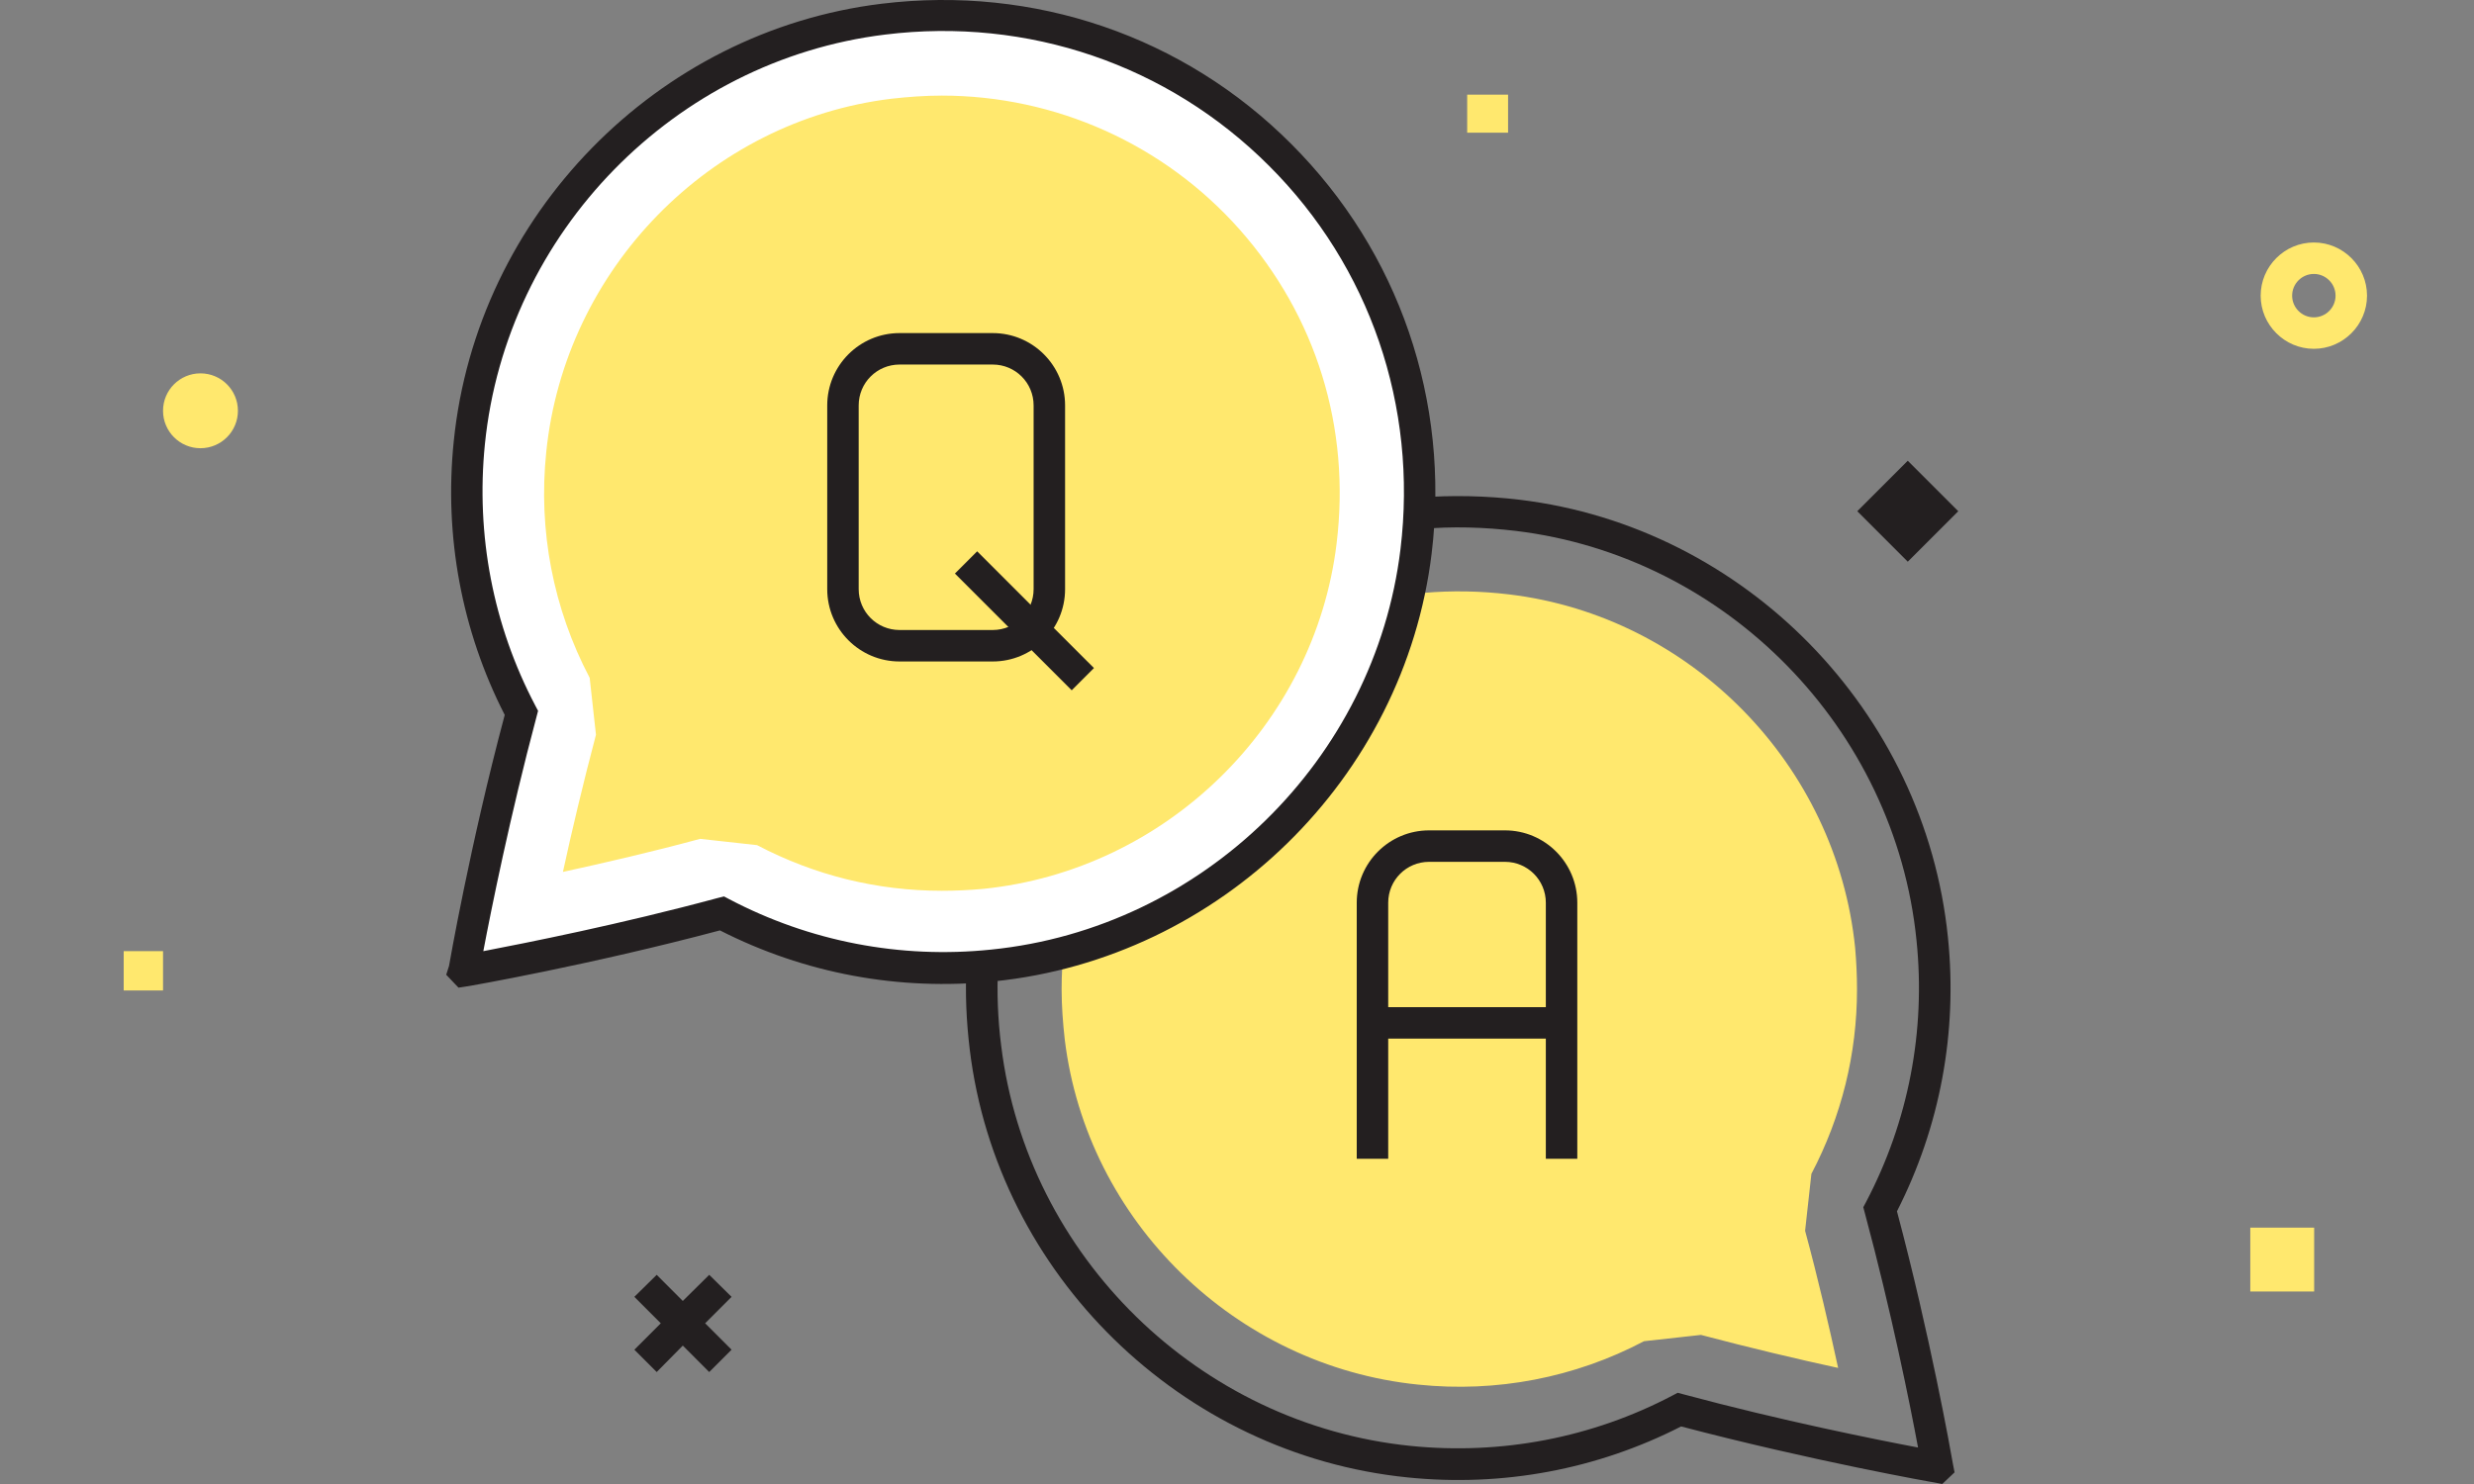 <svg width="100" height="60" viewBox="0 0 100 60" fill="none" xmlns="http://www.w3.org/2000/svg">
<rect x="0" y="0" width="100" height="60" fill="#808080" stroke="none"/>
<g id="Icon">
<g id="Group">
<path id="Vector" d="M93.527 14.103C92.344 14.103 91.377 13.136 91.377 11.954C91.377 10.771 92.344 9.804 93.527 9.804C94.709 9.804 95.676 10.771 95.676 11.954C95.676 13.136 94.709 14.103 93.527 14.103ZM93.527 11.076C93.043 11.076 92.649 11.47 92.649 11.954C92.649 12.437 93.043 12.831 93.527 12.831C94.01 12.831 94.404 12.437 94.404 11.954C94.404 11.47 94.01 11.076 93.527 11.076Z" fill="#FFE86E"/>
<path id="Vector_2" d="M8.103 18.122C8.939 18.122 9.617 17.444 9.617 16.608C9.617 15.772 8.939 15.095 8.103 15.095C7.267 15.095 6.59 15.772 6.59 16.608C6.59 17.444 7.267 18.122 8.103 18.122Z" fill="#FFE86E"/>
<path id="Vector_3" d="M79.154 20.669L77.113 18.628L75.072 20.669L77.113 22.71L79.154 20.669Z" fill="#231F20"/>
<path id="Vector_4" d="M29.57 52.433L28.667 51.543L27.599 52.599L26.544 51.543L25.641 52.433L26.709 53.502L25.641 54.57L26.544 55.473L27.599 54.404L28.667 55.473L29.57 54.57L28.502 53.502L29.57 52.433Z" fill="#231F20"/>
<path id="Vector_5" d="M93.539 49.635H90.957V52.217H93.539V49.635Z" fill="#FFE86E"/>
<path id="Vector_6" d="M6.59 38.456H5V40.046H6.59V38.456Z" fill="#FFE86E"/>
<path id="Vector_7" d="M60.957 3.827H59.304V5.365H60.957V3.827Z" fill="#FFE86E"/>
<path id="Vector_8" d="M75.061 39.996C75.061 42.615 74.438 45.133 73.217 47.461L72.963 49.763C73.497 51.734 73.942 53.667 74.298 55.307C72.657 54.951 70.724 54.493 68.753 53.972L66.451 54.227C63.653 55.702 60.487 56.312 57.32 55.981C49.931 55.231 43.928 49.368 43.038 42.03C42.962 41.356 42.911 40.67 42.911 39.996C42.911 35.392 44.882 31.004 48.329 27.952C51.826 24.862 56.328 23.463 61.021 24.035C68.359 24.925 74.234 30.928 74.985 38.317C75.035 38.889 75.061 39.449 75.061 39.996Z" fill="#FFE86E"/>
<path id="Vector_9" d="M35.7 0.762C26.899 1.83 19.854 9.054 18.964 17.88C18.557 21.847 19.383 25.599 21.075 28.817C19.663 34.082 18.786 39.029 18.748 39.232C18.748 39.245 18.748 39.245 18.748 39.232C18.964 39.194 23.898 38.329 29.163 36.905C32.381 38.596 36.132 39.423 40.1 39.016C48.926 38.113 56.15 31.08 57.218 22.267C58.757 9.766 48.239 -0.764 35.7 0.762Z" fill="white"/>
<path id="Vector_10" d="M38.066 36.015C35.446 36.015 32.928 35.391 30.601 34.17L28.299 33.916C26.327 34.45 24.394 34.895 22.754 35.252C23.11 33.611 23.568 31.678 24.089 29.707L23.835 27.405C22.36 24.607 21.749 21.44 22.08 18.274C22.83 10.885 28.693 4.882 36.031 3.992C36.705 3.916 37.392 3.865 38.066 3.865C42.669 3.865 47.057 5.836 50.109 9.282C53.2 12.78 54.598 17.282 54.026 21.974C53.136 29.312 47.133 35.188 39.744 35.938C39.185 35.989 38.625 36.015 38.066 36.015Z" fill="#FFE86E"/>
<g id="Group_2">
<path id="Vector_11" d="M18.532 39.932L18.036 39.41L18.15 39.054C18.15 39.054 18.989 34.196 20.401 28.906C18.659 25.497 17.947 21.669 18.341 17.841C19.269 8.698 26.544 1.258 35.637 0.151C41.805 -0.599 47.845 1.461 52.195 5.823C56.557 10.186 58.617 16.214 57.867 22.382C56.76 31.475 49.321 38.749 40.177 39.678C36.336 40.072 32.521 39.359 29.1 37.617C23.848 39.016 18.913 39.881 18.862 39.881L18.532 39.932ZM29.265 36.244L29.481 36.358C32.724 38.062 36.387 38.775 40.062 38.393C48.621 37.528 55.578 30.712 56.608 22.204C57.307 16.43 55.374 10.771 51.292 6.701C47.21 2.619 41.55 0.686 35.776 1.398C27.268 2.441 20.465 9.397 19.6 17.956C19.231 21.631 19.93 25.281 21.635 28.524L21.749 28.74L21.686 28.982C20.617 32.988 19.854 36.778 19.536 38.457C21.253 38.126 25.056 37.376 29.011 36.307L29.265 36.244Z" fill="#231F20"/>
<g id="Group_3">
<path id="Vector_12" d="M63.755 46.85H62.483V36.498C62.483 35.583 61.745 34.845 60.83 34.845H57.765C56.849 34.845 56.112 35.583 56.112 36.498V46.85H54.84V36.498C54.84 34.883 56.15 33.573 57.765 33.573H60.83C62.445 33.573 63.755 34.883 63.755 36.498V46.85Z" fill="#231F20"/>
<path id="Vector_13" d="M63.132 40.721H55.476V41.992H63.132V40.721Z" fill="#231F20"/>
</g>
<g id="Group_4">
<path id="Vector_14" d="M40.126 26.744H36.362C34.746 26.744 33.437 25.434 33.437 23.819V16.392C33.437 14.777 34.746 13.467 36.362 13.467H40.126C41.741 13.467 43.051 14.777 43.051 16.392V23.819C43.051 25.434 41.741 26.744 40.126 26.744ZM36.362 14.739C35.446 14.739 34.708 15.476 34.708 16.392V23.819C34.708 24.735 35.446 25.472 36.362 25.472H40.126C41.042 25.472 41.779 24.735 41.779 23.819V16.392C41.779 15.476 41.042 14.739 40.126 14.739H36.362Z" fill="#231F20"/>
<path id="Vector_15" d="M39.497 22.29L38.598 23.189L43.319 27.909L44.218 27.01L39.497 22.29Z" fill="#231F20"/>
</g>
<path id="Vector_16" d="M78.507 60L78.177 59.936C78.139 59.936 73.217 59.059 67.952 57.673C64.544 59.415 60.728 60.127 56.888 59.733C47.744 58.804 40.304 51.53 39.198 42.437C39.058 41.28 39.007 40.123 39.071 38.978L40.342 39.041C40.291 40.11 40.33 41.203 40.469 42.285C41.512 50.792 48.469 57.596 57.028 58.461C60.69 58.83 64.353 58.13 67.596 56.426L67.812 56.312L68.054 56.376C72.022 57.444 75.85 58.207 77.528 58.525C77.21 56.808 76.447 53.018 75.379 49.05L75.315 48.809L75.43 48.592C77.134 45.349 77.846 41.687 77.465 38.011C76.6 29.453 69.783 22.496 61.275 21.466C59.991 21.313 58.694 21.275 57.435 21.39L57.333 20.118C58.681 20.016 60.067 20.042 61.441 20.207C70.534 21.313 77.808 28.753 78.736 37.897C79.131 41.738 78.418 45.553 76.676 48.974C78.011 53.985 78.851 58.677 78.94 59.199L79.004 59.529L78.507 60Z" fill="#231F20"/>
</g>
</g>
</g>
</svg>
